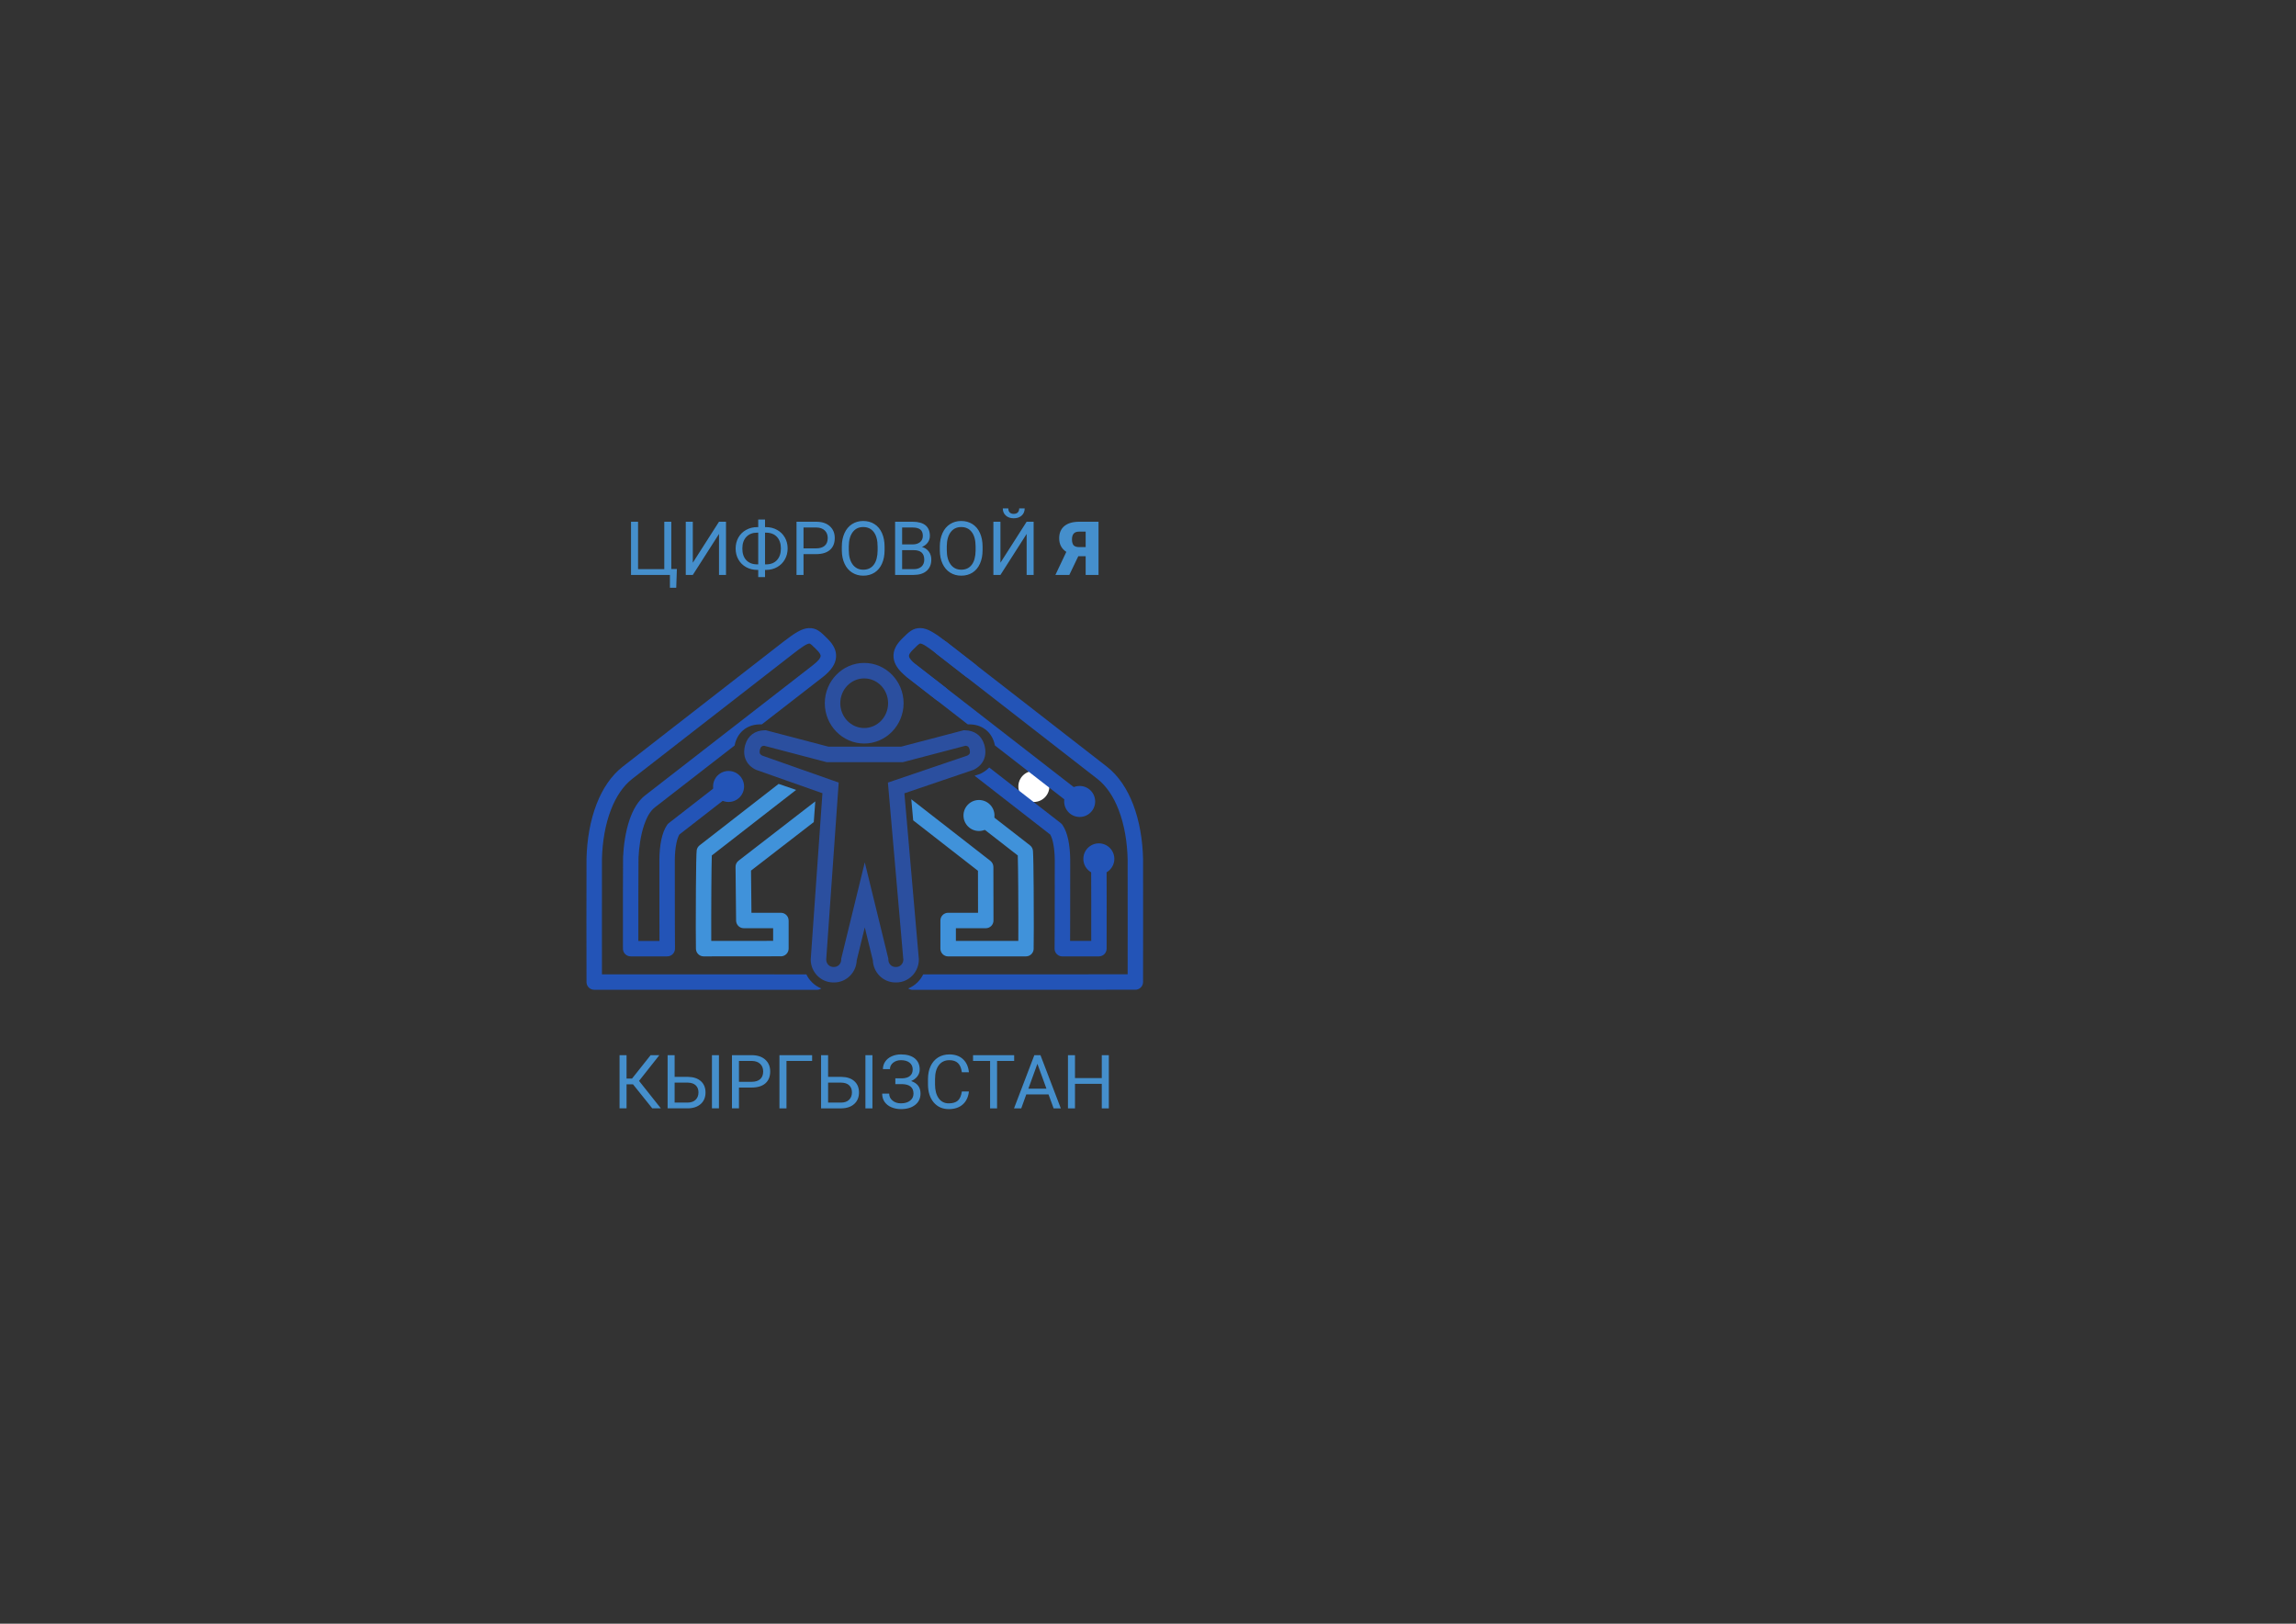 <?xml version="1.0" encoding="UTF-8"?>
<!DOCTYPE svg PUBLIC "-//W3C//DTD SVG 1.1//EN" "http://www.w3.org/Graphics/SVG/1.1/DTD/svg11.dtd">
<!-- Creator: CorelDRAW -->
<svg xmlns="http://www.w3.org/2000/svg" xml:space="preserve" width="297mm" height="210mm" version="1.1" style="shape-rendering:geometricPrecision; text-rendering:geometricPrecision; image-rendering:optimizeQuality; fill-rule:evenodd; clip-rule:evenodd"
viewBox="0 0 29700 21000"
 xmlns:xlink="http://www.w3.org/1999/xlink"
 xmlns:xodm="http://www.corel.com/coreldraw/odm/2003">
 <rect x="0" y="0" width="29700" height="21000" fill="#333333" stroke="none"/>
 <defs>
  <style type="text/css">
   <![CDATA[
    .fil0 {fill:white}
    .fil3 {fill:#2354B7}
    .fil4 {fill:#4092DA}
    .fil6 {fill:#458FCC}
    .fil1 {fill:#2354B7;fill-rule:nonzero}
    .fil5 {fill:#2B4F9F;fill-rule:nonzero}
    .fil2 {fill:#4092DA;fill-rule:nonzero}
   ]]>
  </style>
 </defs>
 <g id="Layer_x0020_1">
  <path class="fil0" d="M13515.2 10029.94c37.58,37.58 58.7,88.56 58.7,141.73 0,110.67 -89.74,200.43 -200.42,200.43 -110.7,0 -200.43,-89.76 -200.43,-200.43 0,-110.68 89.73,-200.42 200.43,-200.42 53.17,0 104.11,21.11 141.72,58.69z"/>
  <path class="fil1" d="M7786.37 12601.46l2644.38 0.49c18.06,37.85 42.56,72.26 72.09,101.76 33.53,33.53 73.54,60.56 117.9,78.98l2.84 1.16c-16.29,11.44 -36.13,18.16 -57.53,18.16 -2.99,0 -5.94,-0.13 -8.86,-0.39l-2868.17 -0.54c-55.11,1.27 -100.84,-42.36 -102.12,-97.47 -0.75,-31.1 -1.13,-414.56 -1.13,-794.11 0,-382.79 0.38,-772.86 1.13,-804.08 6.01,-248.85 48.28,-493.98 129.93,-705.04 77.1,-199.27 189.33,-369.21 339.5,-485.9l2074.65 -1612.63c155.07,-120.53 244.75,-173.96 328.62,-178.15 102.73,-5.16 156.05,47.85 245.87,137.68 73.98,74 116.79,149.98 109.23,240.47 -7.05,84.34 -59.29,167.89 -173.91,257.03 -1.85,1.44 -3.75,2.8 -5.66,4.09l-779.67 605.06 -7.85 0.1 -14.34 0.19c-39.84,0.51 -76,5.8 -108.62,15.67 -33.89,10.26 -64.8,25.64 -92.85,45.91 -29.07,21.01 -53.4,46.02 -73.24,74.87 -19.62,28.54 -34.78,60.39 -45.71,95.42l0.15 0.05 -0.44 1.31 -0.99 2.5c-3.65,12.81 -6.67,25.43 -9.07,37.89l-1034.19 802.57 0.14 0.19c-58.6,45.57 -102.62,126.47 -135.04,221.12 -46.3,135.12 -67.53,293.93 -73.89,426.28 -1.02,21.09 -1.68,223.89 -2.02,454.85 -0.33,229.07 -0.37,485.75 -0.14,622.64l273.45 -0.01c-0.32,-69.85 -0.58,-168.4 -0.79,-277.66 -0.65,-327.5 -0.84,-752.14 -0.58,-775.08 1.04,-91.91 9.1,-180.1 25.13,-255.79 16.24,-76.62 41.09,-143.33 75.69,-193.07 5.93,-8.54 12.95,-15.85 20.75,-21.92l-0.01 0 712.05 -553.47c43.67,-33.94 106.59,-26.06 140.53,17.61 33.94,43.67 26.06,106.59 -17.61,140.53l-698.48 542.91c-15.4,26.79 -27.75,64.28 -37.21,108.89 -13.53,63.87 -20.32,138.3 -21.2,215.88 -0.25,22.88 -0.06,446.63 0.58,773.51 0.39,196.71 0.95,358 1.68,372.4l-0.12 0.01c0.08,1.68 0.12,3.37 0.12,5.07 0,55.13 -44.69,99.82 -99.82,99.82l-471.23 0.01c-55.13,1.29 -100.88,-42.34 -102.16,-97.47 -0.63,-23.47 -0.75,-401.48 -0.27,-724.81 0.34,-236.22 1.01,-443.39 2.01,-464.26 7.13,-148.08 31.23,-326.82 84.08,-481.07 44.21,-129.05 109.03,-243.08 201.58,-315.06l0.16 0.19 0.23 -0.19 2166.7 -1681.45c1.69,-1.51 3.44,-2.96 5.25,-4.37 65.83,-51.2 94.89,-87.8 97.19,-115.33 1.78,-21.38 -18.02,-49.04 -51.3,-82.33 -50.59,-50.59 -80.5,-80.45 -94.76,-79.74 -33.15,1.65 -94.39,42.82 -215.1,136.66l-2074.66 1612.62c-120.32,93.51 -211.77,233.57 -276.08,399.79 -73.2,189.22 -111.14,411.04 -116.62,637.71 -0.22,9.45 -0.34,402.37 -0.34,799.38 0,277.31 0.06,551.12 0.17,691.96zm4155.56 0.47l2644.89 -1c0.23,-133.67 0.36,-386.12 0.39,-645.22 0.05,-400.33 -0.12,-816.62 -0.5,-835.93 -4.6,-228.12 -42.22,-452.16 -115.74,-643.84 -64.4,-167.91 -156.21,-309.3 -277.15,-403.32l-2074.67 -1612.62c-43.66,-33.95 -51.55,-96.87 -17.61,-140.53 33.95,-43.67 96.86,-51.56 140.53,-17.62l2074.66 1612.63c151.45,117.72 264.28,289.25 341.36,490.22 81.5,212.5 123.19,459.92 128.26,711.18 0.39,19.31 0.56,437.57 0.5,839.83 -0.05,371.53 -0.3,729.44 -0.73,747.35 -1.29,55.11 -46.99,98.72 -102.08,97.48l-2869.62 1.08c-2.93,0.26 -5.88,0.39 -8.88,0.39 -21.23,0 -40.93,-6.62 -57.14,-17.89l3.52 -1.43c44.36,-18.42 84.37,-45.45 117.9,-78.98 29.54,-29.51 54.04,-63.91 72.11,-101.78zm2085.17 -2315.37c43.67,33.72 51.72,96.47 18,140.14 -33.72,43.66 -96.46,51.72 -140.13,18l-1034.93 -803.36c-2.39,-12.26 -5.36,-24.69 -8.95,-37.29l-1 -2.5 -0.43 -1.31 0.14 -0.05c-10.94,-35.03 -26.09,-66.88 -45.71,-95.42 -19.84,-28.85 -44.18,-53.86 -73.24,-74.87 -28.05,-20.28 -58.96,-35.65 -92.85,-45.91 -32.63,-9.88 -68.79,-15.16 -108.62,-15.67l-14.32 -0.19 -7.12 -0.1 -785.02 -609.37c-43.67,-33.72 -51.73,-96.46 -18.01,-140.13 33.72,-43.67 96.47,-51.73 140.14,-18.01l2172.05 1686.04zm87.29 824.89c-1.95,-55.13 41.17,-101.4 96.29,-103.35 55.13,-1.94 101.4,41.17 103.35,96.3 0.73,19.34 1.21,277.74 1.37,546.84 0.16,293.49 -0.04,599.67 -0.7,620.9 -1.48,54.22 -45.92,97.14 -99.82,97.12l0 0.36 -473.37 0c-55.34,0 -100.21,-44.88 -100.21,-100.22 0,-3.55 0.19,-7.06 0.55,-10.52 0.66,-32.6 1.16,-184.73 1.52,-367.32 0.63,-326.84 0.83,-750.32 0.58,-773.19 -0.89,-77.58 -7.69,-152.02 -21.23,-215.88 -9.44,-44.59 -21.79,-82.07 -37.18,-108.84l-978.73 -760.77 61.64 -20.36 -0.03 -0.07 5.33 -1.75 4.31 -1.42 4.19 -2.08 7.37 -3.65c37,-18.31 69.22,-40.62 96.22,-67.21 3.4,-3.35 6.71,-6.77 9.94,-10.25l926.25 719.97 -0.01 0c7.8,6.07 14.82,13.38 20.75,21.92 34.59,49.73 59.44,116.44 75.67,193.02 16.04,75.68 24.09,163.88 25.15,255.8 0.26,22.94 0.06,447.29 -0.58,774.76 -0.21,109.19 -0.48,207.72 -0.78,277.63l273.32 0c0.25,-116.72 0.31,-320.25 0.21,-517.95 -0.15,-265.39 -0.63,-520.38 -1.37,-539.79z"/>
  <path class="fil1" d="M12617.83 8593.5c43.67,33.94 51.56,96.86 17.61,140.53 -33.94,43.67 -96.86,51.55 -140.53,17.61l-375.49 -291.87c-120.72,-93.83 -181.95,-134.99 -215.1,-136.64 -14.24,-0.71 -44.17,29.14 -94.76,79.73 -33.29,33.29 -53.09,60.94 -51.3,82.32 2.29,27.53 31.35,64.15 97.18,115.34 1.81,1.41 3.56,2.87 5.25,4.38l371.64 288.41c43.67,33.72 51.72,96.46 18,140.13 -33.72,43.67 -96.47,51.73 -140.14,18.01l-372 -288.69c-1.92,-1.29 -3.81,-2.65 -5.67,-4.1 -114.61,-89.14 -166.86,-172.7 -173.9,-257.04 -7.55,-90.48 35.23,-166.48 109.24,-240.46 89.83,-89.83 143.12,-142.83 245.87,-137.68 83.85,4.19 173.54,57.62 328.61,178.15l375.49 291.87z"/>
  <path class="fil2" d="M12602.2 10626.16c-43.67,-33.94 -51.56,-96.87 -17.62,-140.54 33.94,-43.67 96.87,-51.56 140.54,-17.62l598.41 465.12c24.5,19.04 37.73,47.19 38.65,75.96 4.4,58.26 7.31,256.32 8.88,479.56 2.4,339.17 2.23,740.25 -0.26,785.81 -2.72,53.42 -46.92,94.92 -99.82,94.87l0 0.26 -1006.12 0c-55.34,0 -100.21,-44.87 -100.21,-100.21l0 -364c0,-55.34 44.87,-100.21 100.21,-100.21 2.98,0 5.93,0.14 8.84,0.39l377.88 0.01 -1.03 -543.22 -837.87 -652.21 -24.45 -272.86 1023.5 796.7 -0.2 0.26c23.47,18.27 38.56,46.78 38.56,78.82l1.32 692.33c0,55.13 -44.7,99.82 -99.82,99.82l-386.51 0 0 163.95 807.51 0c0.95,-146.49 0.6,-430.1 -1.17,-679.72 -1.33,-187.22 -3.31,-354.06 -5.87,-425.4l-563.35 -437.87zm-2075.47 6.06l-811.88 627.59 5.61 545.71 380.81 0.02c55.13,0 99.82,44.69 99.82,99.82l0.39 0 0 363c0,55.34 -44.87,100.21 -100.21,100.21 -2.95,0 -5.86,-0.13 -8.75,-0.38l-990.39 1c-53.3,0 -96.84,-41.77 -99.68,-94.35l-0.14 0.01c-2.5,-45.55 -2.67,-446.53 -0.27,-785.77 1.75,-247.16 5.11,-463.54 10.36,-493.68 4.38,-25.67 18.18,-47.36 37.25,-62.17l-0.06 -0.08 1022.22 -794.57 226.48 77.65 -1090.73 847.83c-2.56,71.39 -4.54,238.42 -5.88,425.8 -1.76,249.75 -2.11,533.43 -1.15,679.58l800.52 -0.8 0 -163.47 -379.4 -0.02c-54.77,0.01 -99.39,-44.17 -99.82,-99.03l-7.09 -689.85c-1.61,-31.61 11.77,-63.46 38.71,-84.27l992.66 -767.34 -19.38 267.56z"/>
  <path class="fil3" d="M9566.23 10029.94c37.59,37.58 58.71,88.56 58.71,141.73 0,110.67 -89.74,200.43 -200.42,200.43 -110.7,0 -200.44,-89.76 -200.44,-200.43 0,-110.68 89.74,-200.42 200.44,-200.42 53.16,0 104.11,21.11 141.71,58.69z"/>
  <path class="fil4" d="M12805.32 10405.39c37.61,37.58 58.72,88.55 58.72,141.71 0,110.69 -89.73,200.42 -200.41,200.42 -110.7,0 -200.44,-89.73 -200.44,-200.42 0,-110.68 89.74,-200.43 200.44,-200.43 53.14,0 104.12,21.13 141.69,58.72z"/>
  <path class="fil3" d="M14355.93 10966.2c37.6,37.59 58.71,88.57 58.71,141.73 0,110.69 -89.73,200.42 -200.44,200.42 -110.68,0 -200.42,-89.73 -200.42,-200.42 0,-110.7 89.74,-200.43 200.42,-200.43 53.17,0 104.15,21.11 141.73,58.7z"/>
  <path class="fil3" d="M14107.77 10223.9c37.59,37.62 58.7,88.59 58.7,141.74 0,110.69 -89.74,200.43 -200.44,200.43 -110.68,0 -200.42,-89.74 -200.42,-200.43 0,-110.69 89.74,-200.42 200.42,-200.42 53.17,0 104.15,21.11 141.74,58.68z"/>
  <path class="fil5" d="M11178.74 9415.77c84.95,0 161.99,-35.53 217.79,-92.9 56.47,-58.07 91.47,-138.67 91.47,-227.88 0,-89.22 -34.98,-169.81 -91.47,-227.88 -55.79,-57.35 -132.84,-92.89 -217.79,-92.89 -84.91,0 -161.93,35.54 -217.7,92.89 -56.46,58.06 -91.44,138.66 -91.44,227.88 0,89.22 34.98,169.82 91.44,227.88 55.77,57.37 132.79,92.9 217.7,92.9zm361.04 46.45c-92.48,95.08 -220.19,153.98 -361.04,153.98 -140.82,0 -268.51,-58.9 -360.96,-153.98 -91.77,-94.37 -148.61,-224.31 -148.61,-367.23 0,-142.92 56.84,-272.85 148.61,-367.23 92.46,-95.07 220.14,-153.97 360.96,-153.97 140.85,0 268.57,58.89 361.04,153.97 91.8,94.37 148.65,224.29 148.65,367.23 0,142.93 -56.86,272.86 -148.65,367.23z"/>
  <path class="fil5" d="M12488.9 9645.03l-794.39 208.4 -13.43 3.52 -11.62 0 -966.28 0 -11.61 0 -13.44 -3.52 -794.39 -208.4c-14.67,1.31 -25.48,4.72 -32.74,10.1 -7.74,5.75 -13.91,16.26 -18.72,31.17l0.05 0.02c-7.38,26.68 -7.97,45.97 -2.56,58.71 4.13,9.74 14.2,18.79 29.46,27.18l917.68 323.53 71.88 25.34 -5.34 75.65 -156.03 2213.89c0.25,26.95 10.71,51.05 27.47,68.27 16.27,16.73 38.76,27.09 63.54,27.09l0 0.38 0.68 0 0 -0.02 3.02 -0.08 4.69 0 3.02 0.08 0 0.02 0.69 0 0 -0.38c24.8,0 47.3,-10.36 63.57,-27.09 16.97,-17.44 27.49,-41.92 27.49,-69.26l0 -10.65 3.14 -12.84 204.52 -835.97 97.07 -396.79 97.07 396.79 204.52 835.97 3.14 12.84 0 10.65c0,27.34 10.52,51.82 27.49,69.26 16.27,16.73 38.77,27.09 63.57,27.09l0 0.38 0.69 0 0 -0.02 3.02 -0.08 4.69 0 3.02 0.08 0 0.02 0.68 0 0 -0.38c24.79,0 47.28,-10.37 63.54,-27.09 16.25,-16.7 26.58,-39.87 27.42,-65.82l-192.89 -2213.77 -6.79 -78.02 74.52 -25.32 953.83 -323.98c15.02,-8.33 24.94,-17.3 29.03,-26.95 5.41,-12.74 4.82,-32.03 -2.56,-58.71l0.04 -0.01c-4.8,-14.9 -10.97,-25.43 -18.72,-31.18 -7.25,-5.38 -18.07,-8.79 -32.73,-10.1zm-831.06 11.49l795.15 -208.59 12.65 -3.31 13.58 0.18c64.98,0.87 118.34,17.84 161.4,49.84 44.04,32.72 73.97,78.38 91.5,136.09l0.78 2.35c20.05,72.51 17.16,135.57 -6.05,190.24 -24.07,56.7 -67.34,99.36 -127.22,129.82l-5.65 2.88 -7.66 2.59 -887.59 301.49 186.53 2140.92 0.4 8.61c0,81.08 -32.39,154.9 -84.65,208.61 -52.97,54.46 -126.13,88.17 -206.8,88.17l-0.78 -0.39 -3.03 -0.04 -1.56 0 -0.68 -0.02 -0.67 0.02 -1.56 0 -3.03 0.04 -0.79 0.39c-80.68,0 -153.85,-33.72 -206.83,-88.17 -49.79,-51.15 -81.52,-120.52 -84.44,-197.05l-104.52 -427.24 -104.52 427.24c-2.92,76.53 -34.65,145.9 -84.44,197.05 -52.98,54.46 -126.15,88.17 -206.83,88.17l-0.79 -0.39 -3.03 -0.04 -1.56 0 -0.67 -0.02 -0.68 0.02 -1.56 0 -3.03 0.04 -0.78 0.39c-80.68,0 -153.84,-33.72 -206.8,-88.17 -52.26,-53.71 -84.65,-127.53 -84.65,-208.61l0.4 -6.65 151.1 -2143.91 -853.34 -300.85 -6.95 -2.45 -5.18 -2.63c-59.89,-30.46 -103.15,-73.12 -127.22,-129.82 -23.21,-54.67 -26.12,-117.73 -6.05,-190.24l0.78 -2.35c17.51,-57.71 47.45,-103.36 91.49,-136.09 43.07,-31.99 96.42,-48.97 161.41,-49.84l13.59 -0.18 12.64 3.31 795.15 208.59 943.04 0z"/>
  <g id="_105828197811104">
   <path class="fil6" d="M8162.49 6747.81l91.12 0 0 613.46 339.3 0 0 -613.46 90.63 0 0 611.52 72.25 0 -8.39 241.9 -81.76 0 0 -165.46 -503.15 0 0 -687.96zm1138.22 0l90.63 0 0 687.96 -90.63 0 0 -530.08 -338.82 530.08 -91.12 0 0 -687.96 91.12 0 0 530.08 338.82 -530.08zm595.4 69.67l14.67 0c51.93,0.32 99.34,12.41 142.24,36.28 42.89,23.87 76.11,56.77 99.98,98.86 23.7,41.93 35.64,88.86 35.64,140.62 0,52.25 -11.94,99.5 -35.96,141.92 -23.87,42.41 -56.93,75.47 -99.18,99.18 -42.25,23.86 -89.18,35.95 -140.78,36.6l-16.61 0 0 92.89 -87.9 0 0 -92.89 -13.22 0c-52.57,0 -100.31,-11.94 -143.36,-35.8 -42.91,-23.87 -76.28,-56.93 -100.15,-99.02 -23.7,-42.09 -35.64,-89.5 -35.64,-141.91 0,-52.42 11.94,-99.82 35.64,-141.91 23.87,-42.09 57.24,-75.16 100.15,-99.02 43.05,-23.87 90.79,-35.8 143.36,-35.8l13.22 0 0 -97.73 87.9 0 0 97.73zm-101.12 71.6c-59.18,0 -105.95,18.06 -140.46,54.34 -34.52,36.29 -51.77,86.61 -51.77,150.95 0,64.83 17.1,115.15 51.44,151.11 34.35,35.96 81.61,53.86 141.76,53.86l12.25 0 0 -410.26 -13.22 0zm101.12 0l0 410.26 13.22 0c60.15,0 107.24,-18.38 141.1,-55.31 33.88,-36.94 50.8,-87.09 50.8,-150.47 0,-62.89 -16.92,-112.56 -50.8,-149.33 -33.86,-36.76 -81.43,-55.15 -142.87,-55.15l-11.45 0zm497.83 277.7l0 268.99 -90.63 0 0 -687.96 253.67 0c75.3,0 134.17,19.19 176.9,57.73 42.74,38.39 64.03,89.34 64.03,152.72 0,66.77 -20.81,118.21 -62.57,154.34 -41.78,36.11 -101.61,54.18 -179.34,54.18l-162.06 0zm0 -74.51l163.04 0c48.54,0 85.63,-11.45 111.43,-34.34 25.8,-22.74 38.7,-55.8 38.7,-99.02 0,-40.96 -12.9,-73.7 -38.7,-98.37 -25.8,-24.51 -61.28,-37.25 -106.27,-38.23l-168.2 0 0 269.96zm1048.71 21.78c0,67.4 -11.29,126.27 -34.03,176.58 -22.57,50.32 -54.67,88.7 -96.28,115.15 -41.6,26.44 -90.14,39.67 -145.62,39.67 -54.18,0 -102.08,-13.39 -144.01,-40 -41.93,-26.61 -74.5,-64.5 -97.57,-113.85 -23.21,-49.35 -34.99,-106.44 -35.63,-171.43l0 -49.66c0,-66.12 11.44,-124.66 34.51,-175.47 22.9,-50.64 55.47,-89.5 97.56,-116.43 41.93,-26.93 90.15,-40.48 144.34,-40.48 54.99,0 103.69,13.39 145.62,39.99 42.09,26.62 74.51,65.16 97.08,115.8 22.74,50.64 34.03,109.49 34.03,176.59l0 43.54zm-90.15 -44.52c0,-81.43 -16.44,-144.01 -49.18,-187.55 -32.74,-43.7 -78.54,-65.47 -137.4,-65.47 -57.42,0 -102.57,21.77 -135.47,65.47 -32.89,43.54 -49.83,104.02 -50.79,181.43l0 50.64c0,79.02 16.61,141.11 49.83,186.26 33.21,45.15 79.01,67.73 137.23,67.73 58.7,0 104.02,-21.29 136.11,-64.03 32.09,-42.57 48.7,-103.68 49.67,-183.35l0 -51.13zm226.26 366.24l0 -687.96 224.97 0c74.66,0 130.78,15.49 168.36,46.44 37.57,30.8 56.44,76.61 56.44,137.25 0,32.09 -9.03,60.63 -27.41,85.3 -18.23,24.84 -43.07,44.03 -74.67,57.57 37.25,10.32 66.6,30.16 88.21,59.19 21.61,29.19 32.25,63.86 32.25,104.01 0,61.77 -19.99,110.15 -59.99,145.31 -39.99,35.31 -96.44,52.89 -169.49,52.89l-238.67 0zm90.79 -320.27l0 245.77 149.65 0c42.26,0 75.64,-10.81 99.99,-32.58 24.35,-21.77 36.61,-51.77 36.61,-89.82 0,-82.25 -45,-123.37 -135.14,-123.37l-151.11 0zm0 -74.51l136.92 0c39.66,0 71.44,-10 95.3,-29.84 23.71,-19.83 35.64,-46.6 35.64,-80.63 0,-37.89 -11.12,-65.3 -33.06,-82.4 -22.09,-17.26 -55.63,-25.81 -100.62,-25.81l-134.18 0 0 218.68zm1040.65 73.06c0,67.4 -11.28,126.27 -34.02,176.58 -22.58,50.32 -54.68,88.7 -96.28,115.15 -41.61,26.44 -90.15,39.67 -145.63,39.67 -54.18,0 -102.08,-13.39 -144.01,-40 -41.92,-26.61 -74.5,-64.5 -97.56,-113.85 -23.22,-49.35 -35,-106.44 -35.64,-171.43l0 -49.66c0,-66.12 11.45,-124.66 34.51,-175.47 22.9,-50.64 55.48,-89.5 97.57,-116.43 41.93,-26.93 90.14,-40.48 144.33,-40.48 54.99,0 103.7,13.39 145.62,39.99 42.1,26.62 74.51,65.16 97.09,115.8 22.74,50.64 34.02,109.49 34.02,176.59l0 43.54zm-90.15 -44.52c0,-81.43 -16.44,-144.01 -49.18,-187.55 -32.74,-43.7 -78.54,-65.47 -137.4,-65.47 -57.41,0 -102.57,21.77 -135.47,65.47 -32.89,43.54 -49.83,104.02 -50.79,181.43l0 50.64c0,79.02 16.61,141.11 49.83,186.26 33.21,45.15 79.02,67.73 137.23,67.73 58.71,0 104.02,-21.29 136.11,-64.03 32.09,-42.57 48.71,-103.68 49.67,-183.35l0 -51.13zm660.07 -321.72l90.63 0 0 687.96 -90.63 0 0 -530.08 -338.82 530.08 -91.12 0 0 -687.96 91.12 0 0 530.08 338.82 -530.08zm-25.32 -172.23c0,38.38 -13.07,69.34 -39.03,92.72 -25.97,23.39 -60.15,35 -102.24,35 -42.25,0 -76.44,-11.77 -102.57,-35.31 -26.12,-23.39 -39.19,-54.35 -39.19,-92.41l71.28 0c0,22.09 5.97,39.34 17.91,51.93 12.09,12.41 29.51,18.7 52.57,18.7 21.93,0 39.18,-6.12 51.61,-18.55 12.57,-12.25 18.7,-29.66 18.7,-52.08l70.96 0z"/>
   <path class="fil6" d="M14043.71 7435.77l0 -241.89 -95.3 0 -116.28 241.89 -179.97 0 141.27 -298.02c-61.44,-39.99 -92.24,-98.7 -92.24,-176.1 0,-68.06 22.41,-120.62 67.08,-157.88 44.83,-37.25 109.18,-55.96 193.36,-55.96l248.51 0 0 687.96 -166.43 0zm-177.07 -459.61c0,34.99 7.1,60.32 21.29,76.12 14.19,15.64 37.9,23.54 71.28,23.54l84.5 0 0 -200.29 -83.53 0c-33.06,0 -56.93,8.55 -71.6,25.8 -14.68,17.1 -21.94,42.09 -21.94,74.83z"/>
  </g>
  <path class="fil6" d="M8188.53 14024.22l-83.7 0 0 310.59 -90.63 0 0 -687.96 90.63 0 0 302.86 70.8 0 240.61 -302.86 112.88 0 -262.7 332.7 282.06 355.26 -110.96 0 -248.99 -310.59zm538.15 -96.76l170.93 0c71.93,0.96 127.89,19.35 168.2,55.31 40.32,35.96 60.48,84.66 60.48,146.43 0,62.09 -20.32,111.6 -60.95,148.36 -40.64,36.94 -95.96,55.97 -166.27,57.25l-263.19 0 0 -687.96 90.8 0 0 280.61zm0 74.5l0 258.35 165.77 0c45,0 80.16,-11.94 105.15,-35.97 25,-23.86 37.57,-55.95 37.57,-96.27 0,-38.7 -12.09,-69.34 -36.11,-91.6 -24.2,-22.42 -58.38,-33.87 -102.9,-34.51l-169.48 0zm573.45 332.85l-90.63 0 0 -687.96 90.63 0 0 687.96zm258.84 -268.99l0 268.99 -90.63 0 0 -687.96 253.67 0c75.31,0 134.17,19.19 176.9,57.73 42.74,38.39 64.03,89.35 64.03,152.72 0,66.77 -20.8,118.21 -62.57,154.34 -41.77,36.12 -101.6,54.18 -179.33,54.18l-162.07 0zm0 -74.5l163.04 0c48.54,0 85.63,-11.46 111.43,-34.35 25.81,-22.74 38.71,-55.8 38.71,-99.02 0,-40.96 -12.9,-73.7 -38.71,-98.37 -25.8,-24.51 -61.28,-37.25 -106.27,-38.22l-168.2 0 0 269.96zm946.31 -269.96l-331.73 0 0 613.45 -91.11 0 0 -687.96 422.84 0 0 74.51zm206.58 206.1l170.94 0c71.92,0.96 127.88,19.35 168.2,55.31 40.31,35.96 60.47,84.66 60.47,146.43 0,62.09 -20.32,111.6 -60.95,148.36 -40.64,36.94 -95.96,55.97 -166.27,57.25l-263.19 0 0 -687.96 90.8 0 0 280.61zm0 74.5l0 258.35 165.77 0c45,0 80.16,-11.94 105.15,-35.97 25,-23.86 37.58,-55.95 37.58,-96.27 0,-38.7 -12.09,-69.34 -36.12,-91.6 -24.2,-22.42 -58.38,-33.87 -102.89,-34.51l-169.49 0zm573.45 332.85l-90.63 0 0 -687.96 90.63 0 0 687.96zm520.9 -503.47c0,-36.6 -13.39,-65.63 -40,-87.24 -26.6,-21.62 -64.02,-32.42 -112.24,-32.42 -40.31,0 -74.02,11.13 -101.28,33.38 -27.25,22.26 -40.8,49.68 -40.8,82.57l-90.78 0c0,-36.6 9.99,-69.34 29.99,-98.37 20,-28.87 47.89,-51.61 83.86,-67.73 35.96,-16.29 75.63,-24.35 119.01,-24.35 76.92,0 136.59,17.25 179.17,51.76 42.41,34.52 63.7,82.41 63.7,143.85 0,31.94 -9.67,60.8 -29.19,87.08 -19.51,26.13 -46.76,46.78 -81.76,61.77 80.95,27.25 121.43,80.96 121.43,161.27 0,61.92 -23.06,110.95 -69.02,147.24 -45.96,36.28 -107.41,54.34 -184.33,54.34 -45.64,0 -87.09,-8.06 -124.49,-24.35 -37.26,-16.13 -66.28,-39.35 -87.09,-69.18 -20.81,-30 -31.12,-65.48 -31.12,-106.76l90.63 0c0,35.96 14.35,65.96 43.06,89.82 28.54,24.03 64.99,35.96 109.01,35.96 49.51,0 89.02,-11.45 118.37,-34.51 29.51,-22.89 44.19,-53.22 44.19,-90.95 0,-80.64 -49.83,-121.59 -149.82,-123.2l-84.99 0 0 -74.51 84.67 0c45.96,-0.97 80.79,-11.29 104.34,-31.29 23.71,-19.84 35.48,-47.89 35.48,-84.18zm727.3 285.44c-8.54,72.74 -35.31,128.85 -80.63,168.37 -45.15,39.5 -105.14,59.34 -180.13,59.34 -81.28,0 -146.43,-29.19 -195.46,-87.41 -48.86,-58.38 -73.38,-136.43 -73.38,-234.15l0 -66.12c0,-64.03 11.29,-120.31 34.19,-168.85 22.91,-48.54 55.16,-85.79 97.09,-111.76 41.92,-25.96 90.47,-39.02 145.46,-39.02 73.21,0 131.76,20.32 175.78,61.11 44.18,40.81 69.82,97.25 77.08,169.5l-91.28 0c-7.73,-54.99 -24.82,-94.67 -51.11,-119.18 -26.45,-24.67 -63.22,-36.93 -110.47,-36.93 -57.9,0 -103.37,21.45 -136.27,64.35 -32.9,42.73 -49.35,103.85 -49.35,182.87l0 66.6c0,74.83 15.64,134.18 46.77,178.37 31.29,44.02 74.83,66.11 130.95,66.11 50.31,0 89.02,-11.45 115.94,-34.18 26.94,-22.74 44.84,-62.41 53.54,-119.02l91.28 0zm585.24 -395.42l-221.1 0 0 613.45 -90.15 0 0 -613.45 -220.61 0 0 -74.51 531.86 0 0 74.51zm444.77 433.48l-288.19 0 -64.83 179.97 -93.53 0 262.7 -687.96 79.34 0 263.19 687.96 -93.05 0 -65.63 -179.97zm-260.93 -74.51l233.99 0 -117.24 -321.56 -116.75 321.56zm1040.81 254.48l-91.12 0 0 -317.37 -346.72 0 0 317.37 -90.79 0 0 -687.96 90.79 0 0 296.09 346.72 0 0 -296.09 91.12 0 0 687.96z"/>
 </g>
</svg>
